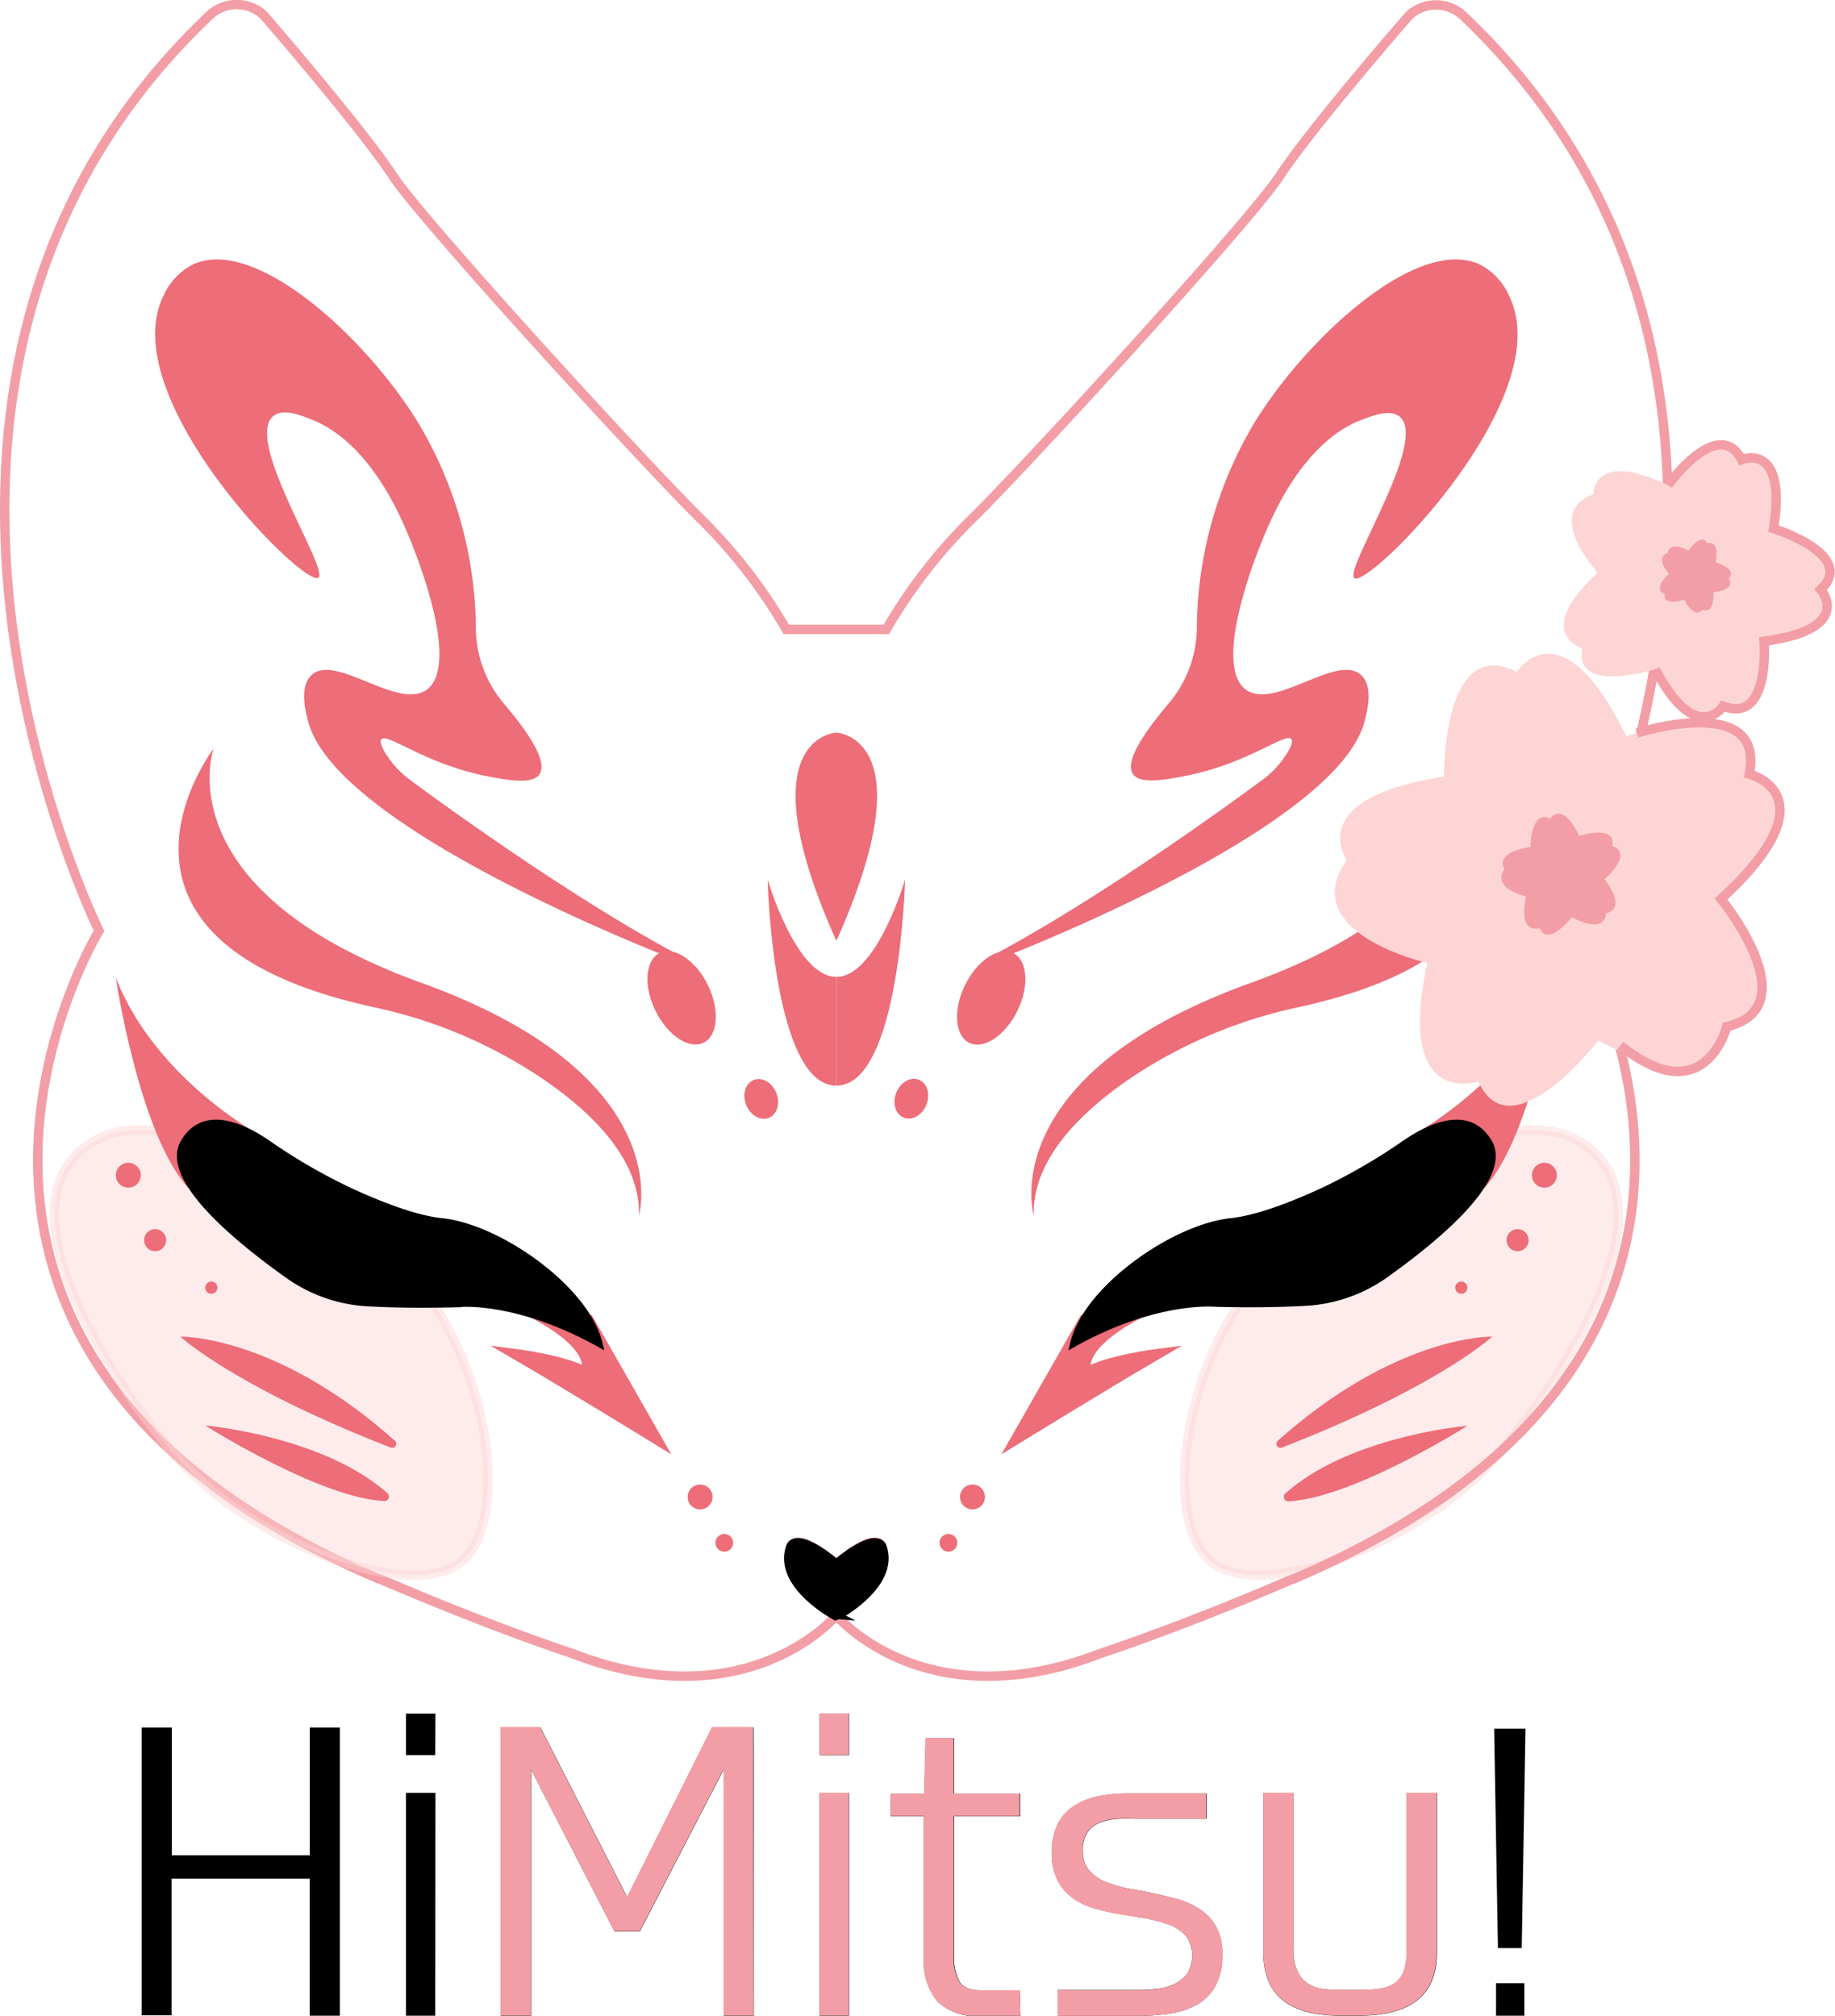 <svg xmlns="http://www.w3.org/2000/svg" viewBox="0 0 194.35 213.52"><defs><style>.cls-1,.cls-8{fill:#fdd5d5;}.cls-1{stroke:#fdd5d5;opacity:0.43;}.cls-1,.cls-2,.cls-3,.cls-5,.cls-6{stroke-miterlimit:10;}.cls-2{fill:none;stroke:#f39ea6;}.cls-3,.cls-6{stroke:#000;}.cls-4,.cls-5{fill:#ed6d78;}.cls-5{stroke:#ed6d78;}.cls-6{stroke-width:0.75px;}.cls-7{fill:#f39ea6;}</style></defs><title>Recurso 5</title><g id="Capa_2" data-name="Capa 2"><g id="Linea"><path class="cls-1" d="M137.81,130.64c-12.7,10.46-15,30-9.66,34.68s22.44-2,30.18-10.85,19.85-28.06,8.34-33.89C160.35,117.39,146.89,123.16,137.81,130.64Z"/><path class="cls-2" d="M154.94,1.64a4.19,4.19,0,0,0-5.7,0S139,13.38,135.52,18.67C132.31,23.55,108,50.08,102.7,55.2a55.9,55.9,0,0,0-8.83,11.47H83.28A56.06,56.06,0,0,0,74.46,55.2c-5.29-5.12-29.61-31.65-32.82-36.53C38.15,13.38,27.92,1.6,27.92,1.6a4.19,4.19,0,0,0-5.7,0c-40.69,38.56-11.73,97-11.73,97S-16.65,143,40.1,167.24l.09,0c6.67,2.86,13.42,5.54,20.29,7.87l.3.11c18.49,7.05,27.8-4.1,27.8-4.1s-6.18-3.27-4.85-7.24c0,0,.35-1.94,4.85,1.76,4.5-3.7,4.85-1.76,4.85-1.76,1.32,4-4.85,7.24-4.85,7.24s9.31,11.15,27.79,4.1l.3-.11c6.88-2.33,13.62-5,20.3-7.87l.08,0c56.76-24.29,29.62-68.56,29.62-68.56S195.62,40.2,154.94,1.64Z"/><path class="cls-3" d="M93.43,163.94s-.35-1.95-4.85,1.76c-4.5-3.71-4.85-1.76-4.85-1.76-1.33,4,4.85,7.23,4.85,7.23S94.75,167.91,93.43,163.94Z"/><ellipse class="cls-4" cx="72.19" cy="105.71" rx="3.09" ry="5.29" transform="translate(-39.13 42.51) rotate(-26.09)"/><path class="cls-4" d="M69.86,101c-6.69-2.71-34.57-14.4-37.22-24.57-.24-.93-1-3.68.36-4.92,2.5-2.34,9.1,3.72,12.17,1.57,3.46-2.44-.5-13.29-2.47-17.65C38.87,46.92,34.37,45,33,44.44s-3.07-1.16-4.06-.36c-3.13,2.54,6,16.32,4.77,17.12-1.59,1-21.61-19.1-16.42-29.82A6.86,6.86,0,0,1,20.46,28c6.54-3,18.21,7.64,23.82,16.76A43,43,0,0,1,50.4,66.68a12.53,12.53,0,0,0,3,7.89q4.88,5.75,3.73,7.46c-.76,1.13-3.63.57-5.65.17C45,80.9,41,77.59,40.4,78.32c-.14.16-.12.54.39,1.41a10.2,10.2,0,0,0,2.7,2.93c4.26,3.15,18,13.08,29.33,19"/><ellipse class="cls-4" cx="104.97" cy="105.71" rx="5.29" ry="3.09" transform="translate(-36.12 153.5) rotate(-63.91)"/><path class="cls-4" d="M107.3,101c6.69-2.71,34.57-14.4,37.22-24.57.24-.93,1-3.68-.36-4.92-2.51-2.34-9.11,3.72-12.17,1.57-3.46-2.44.5-13.29,2.47-17.65,3.83-8.46,8.33-10.42,9.71-10.94s3.06-1.16,4.06-.36c3.13,2.54-6,16.32-4.77,17.12,1.59,1,21.6-19.1,16.41-29.82A6.78,6.78,0,0,0,156.7,28c-6.54-3-18.21,7.64-23.83,16.76a43,43,0,0,0-6.11,21.89,12.59,12.59,0,0,1-3,7.89Q118.85,80.32,120,82c.76,1.13,3.63.57,5.65.17,6.55-1.3,10.49-4.61,11.11-3.88.15.16.13.54-.39,1.41a10,10,0,0,1-2.69,2.93c-4.26,3.15-18,13.08-29.34,19"/><path class="cls-4" d="M88.58,115c-6.75,0-7.28-21.84-7.28-21.84s3,10.32,7.28,10.32"/><path class="cls-4" d="M88.58,77.61s-9.71.36,0,22.06C98.28,78,88.58,77.61,88.58,77.61Z"/><path class="cls-4" d="M88.58,115c6.75,0,7.28-21.84,7.28-21.84s-3,10.32-7.28,10.32"/><path class="cls-4" d="M67.67,128.79S72,114,44.63,104.11s-22-24.82-22-24.82-15.56,20.34,17,27.41a50.77,50.77,0,0,1,17.73,7.5C62.8,117.88,67.85,122.9,67.67,128.79Z"/><circle class="cls-4" cx="74.15" cy="158.57" r="1.32"/><circle class="cls-4" cx="76.71" cy="163.43" r="0.94"/><ellipse class="cls-4" cx="80.63" cy="116.4" rx="1.72" ry="2.16" transform="translate(-37.4 38.17) rotate(-21.75)"/><path class="cls-4" d="M109.49,128.79s-4.37-14.82,23-24.68,22-24.82,22-24.82,15.56,20.34-17,27.41a50.82,50.82,0,0,0-17.74,7.5C114.36,117.88,109.3,122.9,109.49,128.79Z"/><circle class="cls-4" cx="103" cy="158.57" r="1.32"/><circle class="cls-4" cx="100.45" cy="163.43" r="0.94"/><ellipse class="cls-4" cx="96.53" cy="116.4" rx="2.16" ry="1.72" transform="translate(-47.36 162.91) rotate(-68.25)"/><circle class="cls-4" cx="163.57" cy="124.49" r="1.32"/><circle class="cls-4" cx="160.73" cy="131.37" r="1.17"/><circle class="cls-4" cx="154.77" cy="136.4" r="0.65"/><path class="cls-4" d="M135.37,152.59c12.62-11.25,22.67-11,22.67-11s-5.7,5.3-22.22,11.73A.43.43,0,0,1,135.37,152.59Z"/><path class="cls-4" d="M136.21,158.14c6.84-6.06,19.21-7.11,19.21-7.11s-12,7.61-18.89,8A.48.48,0,0,1,136.21,158.14Z"/><path class="cls-5" d="M62.38,139.78l7.32,12.83s-9.89-6.08-15.36-9.26c0,0,5.65.71,7.68,2,0,0,1.41-2.36-5-5.92Z"/><path class="cls-4" d="M149,120.62s11.58-6,15.9-17.06c0,0-2.44,16.49-7.65,22.25Z"/><path class="cls-5" d="M114.78,139.78l-7.32,12.83s9.88-6.08,15.35-9.26c0,0-5.64.71-7.67,2,0,0-1.41-2.36,5-5.92Z"/><path class="cls-6" d="M113.73,142.29c1.41-5.82,10.67-12.26,16.67-12.88,2.76-.29,6.43-1.71,9.59-3.16a61.19,61.19,0,0,0,8.87-5.13c2.53-1.74,6.69-3.74,8.81-.09,2.23,3.84-6,10.44-11,14a16.09,16.09,0,0,1-8.37,2.92c-2.34.13-5.55.21-9.64.1C128.64,138.06,122.46,137.44,113.73,142.29Z"/><path class="cls-1" d="M39.34,130.64c12.71,10.46,15,30,9.66,34.68s-22.43-2-30.17-10.85S-1,126.41,10.49,120.58C16.81,117.39,30.27,123.16,39.34,130.64Z"/><circle class="cls-4" cx="13.59" cy="124.49" r="1.32"/><circle class="cls-4" cx="16.43" cy="131.37" r="1.17"/><circle class="cls-4" cx="22.38" cy="136.4" r="0.65"/><path class="cls-4" d="M41.79,152.59c-12.62-11.25-22.68-11-22.68-11s5.7,5.3,22.23,11.73A.43.43,0,0,0,41.79,152.59Z"/><path class="cls-4" d="M41,158.14C34.11,152.08,21.74,151,21.74,151s12,7.61,18.89,8A.48.48,0,0,0,41,158.14Z"/><path class="cls-4" d="M28.17,120.62s-11.58-6-15.91-17.06c0,0,2.45,16.49,7.65,22.25Z"/><path class="cls-6" d="M63.43,142.29C62,136.47,52.75,130,46.75,129.41c-2.75-.29-6.42-1.71-9.58-3.16a60.66,60.66,0,0,1-8.87-5.13c-2.54-1.74-6.69-3.74-8.81-.09-2.23,3.84,6,10.44,11,14A16.06,16.06,0,0,0,38.88,138c2.33.13,5.55.21,9.64.1C48.52,138.06,54.7,137.44,63.43,142.29Z"/><path d="M36,213.52h-3.2V199H18.17v14.48H15V183h3.2v13.52H32.81V183H36Z"/><path d="M46.09,185.92H43v-4.4h3.12Zm0,27.6H43v-23.6h3.12Z"/><path d="M79.85,213.52h-3.2V187.44L67.77,204.6H65.09l-8.84-17.16v26.08h-3.2V183h4.2l9.2,18,9-18h4.36Z"/><path d="M89.93,185.92H86.81v-4.4h3.12Zm0,27.6H86.81v-23.6h3.12Z"/><path d="M108.05,192.4h-7v14.84a5.32,5.32,0,0,0,.54,2.6q.54,1,2.34,1H108l.08,2.72h-4.28A5.92,5.92,0,0,1,99.29,212a6.73,6.73,0,0,1-1.44-4.76V192.4H94.33V190h3.56l.16-5.88h3V190h7Z"/><path d="M118.25,192.68a6.21,6.21,0,0,0-1.78.4,2.81,2.81,0,0,0-1.28,1,3.4,3.4,0,0,0-.5,2,3,3,0,0,0,.62,2,4.6,4.6,0,0,0,1.66,1.22,15.88,15.88,0,0,0,2.36.72l1.34.24c.47.08.93.17,1.38.28q1.36.28,2.7.66a8.36,8.36,0,0,1,2.38,1.08,5.41,5.41,0,0,1,1.68,1.84,5.85,5.85,0,0,1,.64,2.9,6.69,6.69,0,0,1-.74,3.36,5,5,0,0,1-2,2,8.59,8.59,0,0,1-2.86.92,22.73,22.73,0,0,1-3.34.24h-8.48V210.8h8.32c.64,0,1.31,0,2-.1a5.76,5.76,0,0,0,1.92-.48,3.8,3.8,0,0,0,1.44-1.1,3.65,3.65,0,0,0-.06-4,4.47,4.47,0,0,0-1.68-1.2q-.56-.19-1.14-.36c-.39-.11-.81-.21-1.26-.32l-1.36-.22-1.36-.22c-.93-.16-1.85-.36-2.74-.6a7.61,7.61,0,0,1-2.38-1.08,5.45,5.45,0,0,1-1.68-1.88,6.24,6.24,0,0,1-.64-3,6.39,6.39,0,0,1,.66-3.06,5.07,5.07,0,0,1,1.78-1.92,7.53,7.53,0,0,1,2.58-1,16.74,16.74,0,0,1,3.06-.28h8.32v2.68h-7.64C119.57,192.6,118.92,192.63,118.25,192.68Z"/><path d="M144,213.52h-2.08q-8.12,0-8.12-6.68V189.92H137v16.52a5.57,5.57,0,0,0,.4,2.34,3.07,3.07,0,0,0,1.1,1.32,3.72,3.72,0,0,0,1.58.58,13.65,13.65,0,0,0,1.84.12h2.12a15.47,15.47,0,0,0,2-.12,4,4,0,0,0,1.58-.52,2.58,2.58,0,0,0,1-1.2,5.44,5.44,0,0,0,.36-2.2V189.92h3.2v16.92Q152.21,213.52,144,213.52Z"/><path d="M158.65,206.36l-.4-23.24h3.32l-.4,23.24Zm2.8,7.16h-3v-3.44h3Z"/><path class="cls-7" d="M79.83,213.5h-3.2V187.42l-8.88,17.16H65.07l-8.84-17.16V213.5H53V182.94h4.2l9.2,18,9-18h4.36Z"/><path class="cls-7" d="M89.91,185.9H86.79v-4.4h3.12Zm0,27.6H86.79V189.9h3.12Z"/><path class="cls-7" d="M108,192.38h-7v14.84a5.32,5.32,0,0,0,.54,2.6q.54,1,2.34,1H108l.08,2.72h-4.28A5.93,5.93,0,0,1,99.27,212a6.74,6.74,0,0,1-1.44-4.76V192.38H94.31V190h3.56L98,184.1h3V190h7Z"/><path class="cls-7" d="M118.23,192.66a5.67,5.67,0,0,0-1.78.4,2.87,2.87,0,0,0-1.28,1,3.4,3.4,0,0,0-.5,2,3.09,3.09,0,0,0,.62,2A4.81,4.81,0,0,0,117,199.3a19.2,19.2,0,0,0,2.36.72l1.34.24c.47.08.93.17,1.38.28q1.36.27,2.7.66a8,8,0,0,1,2.38,1.08,5.14,5.14,0,0,1,1.68,1.84,5.82,5.82,0,0,1,.64,2.9,6.64,6.64,0,0,1-.74,3.36,5.11,5.11,0,0,1-2,2,8.51,8.51,0,0,1-2.86.92,22.73,22.73,0,0,1-3.34.24H112v-2.72h8.32c.64,0,1.32,0,2-.1a6.29,6.29,0,0,0,1.92-.48,3.75,3.75,0,0,0,1.44-1.1,3.09,3.09,0,0,0,.58-2,3,3,0,0,0-.64-2,4.22,4.22,0,0,0-1.68-1.2,10.79,10.79,0,0,0-1.14-.36c-.38-.11-.8-.22-1.26-.32s-.9-.16-1.36-.22l-1.36-.22c-.93-.16-1.84-.36-2.74-.6a7.72,7.72,0,0,1-2.38-1.08,5.55,5.55,0,0,1-1.68-1.88,7.48,7.48,0,0,1,0-6.1,5,5,0,0,1,1.78-1.92,7.33,7.33,0,0,1,2.58-1,16.05,16.05,0,0,1,3.06-.28h8.32v2.68h-7.64C119.55,192.58,118.9,192.6,118.23,192.66Z"/><path class="cls-7" d="M144,213.5h-2.08q-8.11,0-8.12-6.68V189.9H137v16.52a5.79,5.79,0,0,0,.4,2.34,3.21,3.21,0,0,0,1.1,1.32,3.91,3.91,0,0,0,1.58.58,13.65,13.65,0,0,0,1.84.12H144a15.47,15.47,0,0,0,2-.12,4.09,4.09,0,0,0,1.58-.52,2.64,2.64,0,0,0,1-1.2,5.51,5.51,0,0,0,.36-2.2V189.9h3.2v16.92Q152.19,213.5,144,213.5Z"/></g><g id="Capa_4" data-name="Capa 4"><path class="cls-8" d="M176.87,51.5s5.1-7.52,7.59-2.82c0,0,4.86-2,3.38,7.32,0,0,8.89,2.74,5,6.45,0,0,3.67,4.17-6,5.48,0,0,.7,8.83-4.33,6.87,0,0-2.84,4.36-7.19-3.91,0,0-8.67,2.74-7.74-2.22,0,0-5.35-1.55,1.63-8,0,0-5.83-6.37-.47-8.29C168.77,52.35,168.66,47.48,176.87,51.5Z"/><path class="cls-2" d="M176.66,51.39s5.31-7.41,7.8-2.71c0,0,4.86-2,3.38,7.32,0,0,8.89,2.74,5,6.45,0,0,3.67,4.17-6,5.48,0,0,.7,8.83-4.33,6.87,0,0-2.84,4.36-7.19-3.91"/><path class="cls-7" d="M178.83,58.31s1.36-2,2-.75c0,0,1.3-.54.9,2,0,0,2.38.73,1.35,1.72,0,0,1,1.11-1.61,1.46,0,0,.19,2.36-1.15,1.84,0,0-.76,1.16-1.93-1.05,0,0-2.31.74-2.07-.59,0,0-1.43-.41.44-2.15,0,0-1.56-1.7-.12-2.21C176.67,58.54,176.64,57.24,178.83,58.31Z"/><path class="cls-8" d="M152.93,82.26s-.18-15.13,7.71-11.08c0,0,4.72-7.4,11.6,6.8,0,0,14.77-4.7,13,4,0,0,9,2.22-3,13.23,0,0,9.36,11.42.61,13.52,0,0,.26,8.69-13.57,1.5,0,0-9.25,12-12.7,4.34,0,0-8.8,3-5.41-12.56,0,0-14-3.16-8.53-10.9C142.66,91.13,137.87,84.57,152.93,82.26Z"/><path class="cls-2" d="M173.37,77.65S187,73.28,185.28,82c0,0,9,2.22-3,13.23,0,0,9.36,11.42.61,13.52,0,0-2.31,9.19-11.26,2"/><path class="cls-7" d="M162.1,89.72s0-4,2.06-3c0,0,1.26-2,3.1,1.82,0,0,4-1.26,3.49,1.07,0,0,2.4.59-.81,3.54,0,0,2.5,3,.16,3.61,0,0,.07,2.32-3.63.4,0,0-2.47,3.21-3.39,1.16,0,0-2.35.79-1.45-3.36,0,0-3.75-.84-2.28-2.91C159.35,92.09,158.07,90.34,162.1,89.72Z"/></g></g></svg>